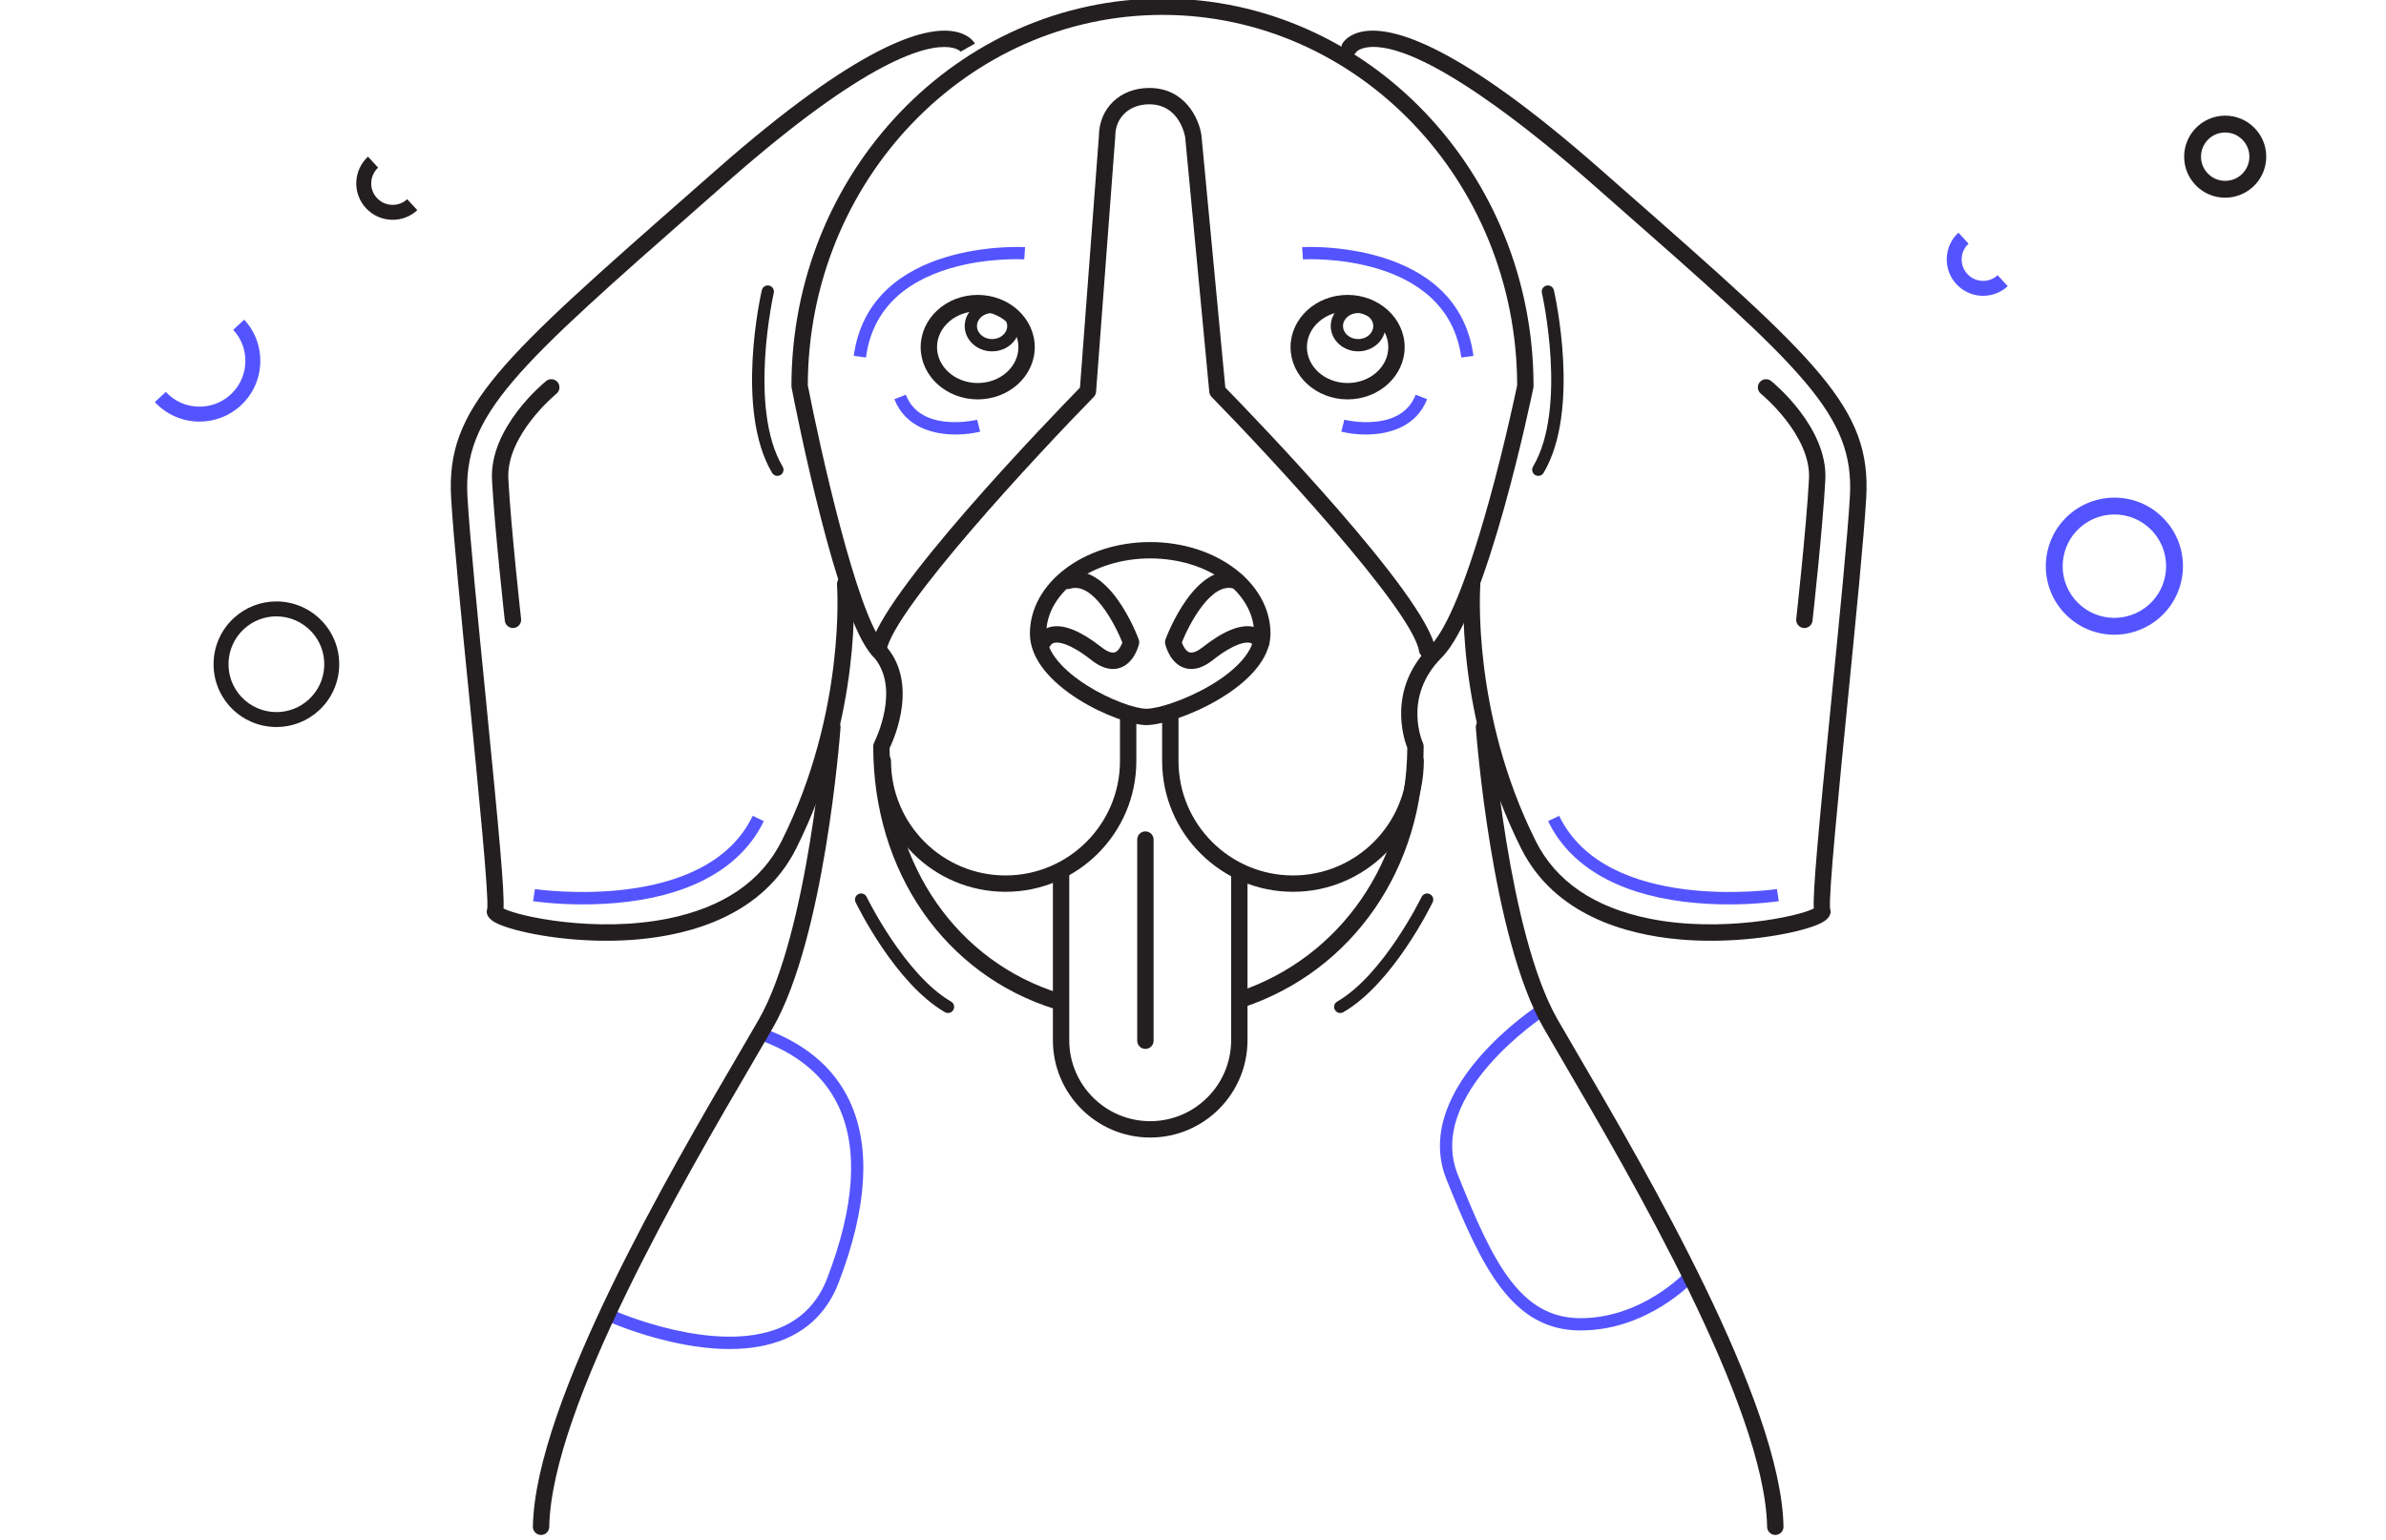 <?xml version="1.0" encoding="utf-8"?>
<!-- Generator: Adobe Illustrator 16.0.0, SVG Export Plug-In . SVG Version: 6.00 Build 0)  -->
<!DOCTYPE svg PUBLIC "-//W3C//DTD SVG 1.1//EN" "http://www.w3.org/Graphics/SVG/1.1/DTD/svg11.dtd">
<svg version="1.1" id="Layer_1" xmlns="http://www.w3.org/2000/svg" xmlns:xlink="http://www.w3.org/1999/xlink" x="0px" y="0px"
	 width="545.973px" height="352.482px" viewBox="0 0 545.973 352.482" enable-background="new 0 0 545.973 352.482"
	 xml:space="preserve">
<path fill="#5454FF" d="M361.647,304.517c-15.619,0-22.572-14.362-30.688-34.651c-3.436-8.589-0.811-18.243,7.589-27.918
	c6.2-7.14,13.267-11.744,13.564-11.936l1.524,2.358c-0.274,0.178-27.44,18.025-20.07,36.454
	c7.946,19.864,14.194,32.885,28.08,32.885c14.13,0,23.866-10.405,23.963-10.51l2.067,1.901
	C387.248,293.566,376.997,304.517,361.647,304.517z"/>
<path fill="#5454FF" d="M166.95,308.771c-4.111,0-8.631-0.562-13.537-1.686c-7.793-1.785-13.563-4.338-13.806-4.445l1.143-2.565
	c0.227,0.102,22.836,10.013,37.701,3.851c5.111-2.119,8.762-5.956,10.85-11.403c6.273-16.365,7.135-29.603,2.563-39.344
	c-3.34-7.116-9.667-12.295-18.807-15.396l0.902-2.66c9.891,3.355,16.77,9.029,20.446,16.863c4.91,10.46,4.074,24.438-2.483,41.542
	c-2.375,6.197-6.549,10.569-12.403,12.994C175.903,308.021,171.699,308.771,166.95,308.771z"/>
<g>
	<path fill="#231F20" d="M138.758,215.324c-11.013,0-20.838-2.079-24.771-3.846c-2.61-1.172-2.822-2.53-2.493-3.507
		c0.402-2.771-2.1-28.022-4.112-48.339c-1.792-18.092-3.646-36.799-4.156-45.72c-1.18-20.658,10.907-31.281,55.876-70.808
		l4.983-4.381c32.08-28.214,47.157-32.729,54.169-31.542c3.423,0.579,4.625,2.427,4.831,2.791l-3.26,1.843
		c0,0,0.013,0.03,0.05,0.081c-0.025-0.035-0.64-0.855-2.674-1.083c-5.206-0.58-18.706,2.632-50.644,30.722l-4.983,4.381
		c-43.891,38.578-55.687,48.946-54.611,67.782c0.506,8.844,2.355,27.512,4.144,45.564c3.177,32.074,4.325,44.685,4.11,48.679
		c3.49,1.83,21.199,5.637,37.643,2.308c12.634-2.56,21.378-8.534,25.99-17.757c14.799-29.598,12.695-58.369,12.673-58.656
		c-0.083-1.03,0.686-1.933,1.716-2.015c1.041-0.087,1.933,0.687,2.016,1.717c0.098,1.215,2.206,30.106-13.055,60.628
		c-7.625,15.25-23.912,19.753-36.232,20.846C143.541,215.228,141.122,215.324,138.758,215.324z"/>
	<path fill="#231F20" d="M117.372,143.745c-0.941,0-1.751-0.708-1.858-1.666c-0.023-0.211-2.352-21.232-2.932-32.268
		c-0.628-11.926,11.854-22.174,12.386-22.605c0.803-0.65,1.98-0.526,2.631,0.277c0.651,0.802,0.528,1.981-0.274,2.632
		c-0.115,0.093-11.532,9.487-11.004,19.498c0.575,10.928,2.892,31.842,2.915,32.052c0.114,1.027-0.626,1.954-1.654,2.067
		C117.511,143.741,117.441,143.745,117.372,143.745z"/>
</g>
<g>
	<path fill="#231F20" d="M391.5,215.324c-2.364,0-4.782-0.095-7.209-0.311c-12.32-1.092-28.607-5.596-36.232-20.846
		c-15.262-30.522-13.153-59.414-13.056-60.628c0.082-1.03,0.979-1.79,2.015-1.717c1.029,0.082,1.799,0.983,1.717,2.014
		c-0.021,0.288-2.103,29.107,12.674,58.657c4.61,9.224,13.355,15.198,25.988,17.757c16.446,3.329,34.153-0.478,37.644-2.308
		c-0.216-3.995,0.933-16.605,4.11-48.679c1.789-18.053,3.638-36.72,4.144-45.564c1.076-18.835-10.72-29.204-54.61-67.782
		l-4.984-4.381c-11.268-9.91-38.801-32.747-51.072-30.662c-1.586,0.268-2.192,0.935-2.195,0.941
		c-0.51,0.899-1.653,1.216-2.551,0.708c-0.9-0.509-1.218-1.651-0.709-2.551c0.206-0.364,1.407-2.212,4.831-2.791
		c7.01-1.184,22.089,3.328,54.169,31.542l4.983,4.381c44.97,39.527,57.057,50.15,55.877,70.808
		c-0.511,8.921-2.363,27.628-4.156,45.72c-2.013,20.314-4.514,45.566-4.111,48.339c0.329,0.978,0.117,2.335-2.494,3.507
		C412.338,213.244,402.513,215.324,391.5,215.324z"/>
	<path fill="#231F20" d="M412.886,143.745c-0.068,0-0.139-0.003-0.209-0.012c-1.027-0.113-1.769-1.04-1.654-2.067
		c0.023-0.21,2.34-21.125,2.915-32.052c0.527-10.011-10.889-19.404-11.004-19.498c-0.803-0.651-0.925-1.83-0.274-2.632
		c0.651-0.804,1.828-0.927,2.631-0.277c0.532,0.431,13.015,10.679,12.387,22.605c-0.581,11.035-2.909,32.057-2.933,32.268
		C414.638,143.036,413.827,143.745,412.886,143.745z"/>
</g>
<path fill="#231F20" d="M242.009,231.052c-0.184,0-0.371-0.027-0.556-0.085c-25.294-7.858-41.638-31.468-41.638-60.151
	c0-0.301,0.073-0.598,0.212-0.865c0.064-0.124,6.439-12.668-0.432-19.921c-8.037-8.483-17.417-55.922-18.46-61.303
	c-0.022-0.118-0.034-0.237-0.034-0.356c0-48.913,38.088-88.706,84.904-88.706s84.905,39.793,84.905,88.706
	c0,0.126-0.014,0.251-0.038,0.375c-0.429,2.093-10.611,51.395-20.977,61.759c-9.053,9.054-4.354,19.414-4.305,19.517
	c0.116,0.249,0.177,0.52,0.177,0.794c0,27.845-16.13,51.274-41.091,59.69c-0.981,0.331-2.042-0.196-2.373-1.176
	s0.196-2.042,1.176-2.372c23.306-7.857,38.404-29.726,38.543-55.777c-0.901-2.316-4.536-13.562,5.226-23.323
	c2.717-2.717,7.271-10.71,13.535-33.364c3.545-12.818,6.047-24.703,6.382-26.315c-0.098-46.761-36.468-84.77-81.16-84.77
	c-44.694,0-81.067,38.017-81.16,84.782c2.813,14.464,11.326,52.782,17.468,59.264c7.984,8.429,2.468,21.246,1.247,23.797
	c0.163,26.81,15.436,48.819,39.002,56.139c0.987,0.307,1.54,1.355,1.233,2.344C243.547,230.537,242.807,231.052,242.009,231.052z"/>
<path fill="#231F20" d="M263.192,260.362c-12.277,0-22.265-9.988-22.265-22.265v-38.482c0-1.034,0.838-1.872,1.872-1.872
	c1.034,0,1.872,0.838,1.872,1.872v38.482c0,10.212,8.308,18.521,18.521,18.521c10.212,0,18.52-8.309,18.52-18.521v-38.482
	c0-1.034,0.838-1.872,1.872-1.872c1.034,0,1.872,0.838,1.872,1.872v38.482C285.457,250.374,275.469,260.362,263.192,260.362z"/>
<path fill="none" stroke="#231F20" stroke-width="4" stroke-linecap="round" stroke-linejoin="round" stroke-miterlimit="10" d="
	M200.955,148.743"/>
<path fill="#231F20" d="M326.561,150.615c-0.901,0-1.695-0.652-1.846-1.569c-1.571-9.593-34.802-45.262-47.474-58.196
	c-0.3-0.306-0.486-0.707-0.527-1.134l-5.513-58.27c-0.107-0.651-1.406-7.571-8.229-7.571c-4.578,0-7.776,3.018-7.776,7.338
	c0,0.046-0.002,0.093-0.005,0.141l-4.385,58.327c-0.033,0.44-0.22,0.854-0.529,1.169c-12.672,12.935-45.904,48.604-47.474,58.196
	c-0.167,1.02-1.129,1.708-2.15,1.545c-1.021-0.167-1.712-1.13-1.545-2.15c1.99-12.156,41.466-53.012,48.016-59.722l4.329-57.579
	c0.037-6.383,4.871-11.009,11.52-11.009c8.222,0,11.406,7.075,11.94,10.817l5.467,57.756c6.509,6.667,46.038,47.572,48.03,59.736
	c0.167,1.021-0.524,1.983-1.545,2.15C326.762,150.607,326.661,150.615,326.561,150.615z"/>
<path fill="#231F20" d="M308.362,91.412c-7.197,0-13.055-5.365-13.055-11.958s5.857-11.958,13.055-11.958
	c7.2,0,13.056,5.365,13.056,11.958S315.562,91.412,308.362,91.412z M308.362,71.239c-5.134,0-9.311,3.685-9.311,8.214
	s4.177,8.214,9.311,8.214c5.135,0,9.312-3.685,9.312-8.214S313.497,71.239,308.362,71.239z"/>
<path fill="#231F20" d="M310.775,80.418c-3.455,0-6.267-2.597-6.267-5.789c0-3.193,2.812-5.79,6.267-5.79s6.266,2.597,6.266,5.79
	C317.041,77.821,314.23,80.418,310.775,80.418z M310.775,71.647c-1.906,0-3.459,1.337-3.459,2.982c0,1.644,1.553,2.981,3.459,2.981
	s3.458-1.337,3.458-2.981C314.233,72.985,312.681,71.647,310.775,71.647z"/>
<path fill="#231F20" d="M223.723,91.412c-7.199,0-13.055-5.365-13.055-11.958s5.856-11.958,13.055-11.958
	c7.199,0,13.055,5.365,13.055,11.958S230.922,91.412,223.723,91.412z M223.723,71.239c-5.134,0-9.311,3.685-9.311,8.214
	s4.177,8.214,9.311,8.214c5.134,0,9.311-3.685,9.311-8.214S228.857,71.239,223.723,71.239z"/>
<path fill="#231F20" d="M227.012,80.418c-3.455,0-6.266-2.597-6.266-5.789c0-3.193,2.811-5.79,6.266-5.79
	c3.456,0,6.267,2.597,6.267,5.79C233.278,77.821,230.467,80.418,227.012,80.418z M227.012,71.647c-1.907,0-3.458,1.337-3.458,2.982
	c0,1.644,1.551,2.981,3.458,2.981c1.907,0,3.458-1.337,3.458-2.981C230.47,72.985,228.919,71.647,227.012,71.647z"/>
<g>
	<path fill="#231F20" d="M262.315,165.964c-6.244,0-26.65-8.928-26.65-20.948c0-11.551,12.349-20.949,27.527-20.949
		s27.527,9.398,27.527,20.949C290.719,157.036,268.971,165.964,262.315,165.964z M263.192,127.812
		c-13.114,0-23.783,7.718-23.783,17.205c0,5.221,5.875,9.699,9.377,11.905c5.198,3.273,11.069,5.299,13.529,5.299
		c2.676,0,9.027-2.038,14.619-5.329c6.381-3.756,10.041-8.084,10.041-11.875C286.975,135.529,276.306,127.812,263.192,127.812z"/>
	<path fill="#231F20" d="M272.604,153.123c-0.58,0-1.145-0.096-1.694-0.289c-3.181-1.114-4.174-4.979-4.277-5.417
		c-0.084-0.357-0.062-0.731,0.065-1.076c0.276-0.749,6.869-18.3,16.792-15.171c0.986,0.312,1.533,1.363,1.222,2.349
		c-0.312,0.985-1.362,1.535-2.35,1.221c-5.16-1.628-10.231,8.048-11.93,12.318c0.299,0.818,0.914,1.964,1.72,2.242
		c0.953,0.333,2.312-0.583,3.039-1.153c4.698-3.692,8.553-5.279,11.456-4.709c1.553,0.303,2.799,1.209,3.606,2.621
		c0.514,0.898,0.201,2.042-0.697,2.554c-0.897,0.513-2.041,0.203-2.554-0.697c-0.268-0.469-0.588-0.709-1.073-0.803
		c-0.808-0.155-3.251-0.087-8.424,3.978C275.786,152.443,274.144,153.123,272.604,153.123z"/>
	<path fill="#231F20" d="M254.658,153.123c-1.541,0-3.182-0.679-4.902-2.03c-5.173-4.064-7.612-4.132-8.424-3.978
		c-0.484,0.094-0.805,0.334-1.072,0.803c-0.513,0.9-1.656,1.209-2.554,0.697s-1.21-1.656-0.697-2.554
		c0.806-1.411,2.053-2.317,3.605-2.621c2.903-0.568,6.757,1.018,11.456,4.709c0.727,0.57,2.089,1.486,3.039,1.153
		c0.805-0.277,1.418-1.42,1.72-2.242c-1.704-4.269-6.779-13.95-11.929-12.318c-0.988,0.312-2.038-0.236-2.35-1.221
		c-0.311-0.986,0.235-2.038,1.221-2.349c9.929-3.129,16.517,14.422,16.792,15.171c0.127,0.345,0.15,0.718,0.066,1.076
		c-0.103,0.437-1.096,4.302-4.277,5.417C255.802,153.027,255.237,153.123,254.658,153.123z"/>
</g>
<path fill="#231F20" d="M295.864,204.118c-16.508,0-29.939-13.43-29.939-29.938v-10.525c0-1.034,0.838-1.872,1.873-1.872
	c1.034,0,1.872,0.838,1.872,1.872v10.525c0,14.443,11.751,26.194,26.194,26.194s26.195-11.751,26.195-26.194
	c0-1.034,0.838-1.872,1.872-1.872c1.033,0,1.872,0.838,1.872,1.872C325.803,190.688,312.373,204.118,295.864,204.118z"/>
<path fill="#231F20" d="M230.082,204.118c-16.509,0-29.939-13.43-29.939-29.938c0-1.034,0.838-1.872,1.872-1.872
	s1.872,0.838,1.872,1.872c0,14.443,11.751,26.194,26.195,26.194c14.444,0,26.195-11.751,26.195-26.194v-10.525
	c0-1.034,0.838-1.872,1.872-1.872c1.034,0,1.872,0.838,1.872,1.872v10.525C260.021,190.688,246.59,204.118,230.082,204.118z"/>
<path fill="#231F20" d="M262.096,240.079c-1.034,0-1.872-0.838-1.872-1.872V192.16c0-1.034,0.838-1.872,1.872-1.872
	s1.872,0.838,1.872,1.872v46.047C263.968,239.241,263.129,240.079,262.096,240.079z"/>
<path fill="#231F20" d="M351.998,108.924c-0.244,0-0.492-0.063-0.716-0.197c-0.667-0.396-0.887-1.258-0.491-1.924
	c7.947-13.383,2.092-39.492,2.032-39.754c-0.173-0.755,0.299-1.508,1.054-1.682c0.757-0.172,1.51,0.299,1.683,1.054
	c0.256,1.115,6.168,27.465-2.354,41.816C352.942,108.679,352.476,108.924,351.998,108.924z"/>
<path fill="#231F20" d="M177.882,108.924c-0.479,0-0.946-0.245-1.208-0.688c-8.521-14.351-2.61-40.701-2.354-41.816
	c0.173-0.755,0.922-1.225,1.683-1.054c0.755,0.174,1.228,0.927,1.054,1.682c-0.06,0.262-5.915,26.372,2.031,39.754
	c0.396,0.667,0.176,1.529-0.49,1.924C178.373,108.861,178.126,108.924,177.882,108.924z"/>
<path fill="#5454FF" d="M334.38,81.834c-3.295-24.297-35.902-22.49-36.234-22.469l-0.18-2.803
	c0.354-0.022,35.555-1.966,39.196,24.896L334.38,81.834z"/>
<path fill="#5454FF" d="M198.144,81.834l-2.783-0.376c3.642-26.861,38.844-24.917,39.196-24.896l-0.179,2.803
	c-0.083-0.007-8.468-0.498-17.119,2.103C205.946,64.868,199.515,71.721,198.144,81.834z"/>
<path fill="#5454FF" d="M312.528,99.453c-2.124,0-4.093-0.28-5.602-0.658l0.679-2.725c0.034,0.009,3.383,0.827,7.105,0.451
	c4.702-0.468,7.808-2.546,9.229-6.178l2.615,1.024C324.073,97.709,317.82,99.453,312.528,99.453z"/>
<path fill="#5454FF" d="M218.681,99.453c-5.292,0-11.545-1.744-14.027-8.086l2.615-1.024c1.421,3.632,4.526,5.71,9.228,6.178
	c3.725,0.374,7.072-0.442,7.105-0.451l0.68,2.725C222.774,99.173,220.805,99.453,218.681,99.453z"/>
<path fill="#5454FF" d="M395.623,207.002c-3.109,0-6.652-0.158-10.359-0.622c-15.415-1.927-26.144-8.302-31.021-18.436l2.53-1.218
	c10.814,22.463,49.442,16.823,49.831,16.763l0.427,2.775C406.749,206.309,402.131,207.002,395.623,207.002z"/>
<path fill="#5454FF" d="M133.393,207.002c-6.51,0-11.126-0.694-11.408-0.737l0.427-2.775c0.39,0.06,39.016,5.701,49.832-16.763
	l2.53,1.218c-4.879,10.134-15.606,16.509-31.022,18.436C140.046,206.844,136.503,207.002,133.393,207.002z"/>
<path fill="#231F20" d="M123.807,351.325c-0.012,0-0.023,0-0.036,0c-1.034-0.02-1.856-0.873-1.837-1.907
	c0.529-28.56,31.844-82.088,46.894-107.814c1.881-3.215,3.514-6.006,4.809-8.273c11.349-19.86,14.927-66.569,14.961-67.039
	c0.077-1.031,0.976-1.811,2.005-1.729c1.031,0.076,1.805,0.974,1.729,2.005c-0.144,1.952-3.676,48.023-15.444,68.62
	c-1.3,2.276-2.94,5.079-4.828,8.307c-14.889,25.45-45.871,78.409-46.382,105.992C125.659,350.51,124.825,351.325,123.807,351.325z"
	/>
<path fill="#231F20" d="M406.231,351.325c-1.019,0-1.853-0.815-1.872-1.838c-0.511-27.581-31.49-80.538-46.379-105.988
	c-1.89-3.229-3.529-6.033-4.83-8.311c-11.77-20.596-15.301-66.668-15.445-68.62c-0.076-1.031,0.697-1.929,1.729-2.005
	c1.035-0.081,1.929,0.697,2.006,1.729c0.035,0.469,3.612,47.178,14.962,67.039c1.295,2.268,2.93,5.061,4.811,8.277
	c15.05,25.724,46.363,79.251,46.892,107.81c0.019,1.034-0.803,1.888-1.838,1.907C406.254,351.325,406.242,351.325,406.231,351.325z"
	/>
<path fill="#231F20" d="M306.682,231.864c-0.484,0-0.956-0.251-1.217-0.7c-0.389-0.672-0.159-1.53,0.512-1.918
	c10.614-6.145,19.234-23.778,19.32-23.956c0.338-0.697,1.179-0.988,1.876-0.652c0.698,0.338,0.989,1.177,0.652,1.875
	c-0.365,0.756-9.09,18.591-20.441,25.163C307.163,231.804,306.92,231.864,306.682,231.864z"/>
<path fill="#231F20" d="M216.923,231.864c-0.239,0-0.48-0.06-0.702-0.189c-11.352-6.572-20.076-24.406-20.441-25.163
	c-0.338-0.698-0.045-1.538,0.652-1.875c0.698-0.341,1.537-0.047,1.875,0.651c0.086,0.178,8.717,17.817,19.32,23.956
	c0.671,0.388,0.9,1.247,0.512,1.918C217.879,231.612,217.408,231.864,216.923,231.864z"/>
<path fill="none" stroke="#231F20" stroke-width="4" stroke-linecap="round" stroke-linejoin="round" stroke-miterlimit="10" d="
	M208.593,329.864"/>
<path fill="#231F20" d="M516.113,42.19c-1.765,1.933-4.277,3.048-6.894,3.061c-2.51,0.011-4.872-0.954-6.654-2.72
	c-1.781-1.765-2.77-4.119-2.78-6.627c-0.012-2.364,0.86-4.627,2.455-6.374c1.764-1.933,4.276-3.049,6.892-3.061
	c2.508-0.013,4.871,0.954,6.653,2.719c1.782,1.766,2.771,4.121,2.781,6.627C518.577,38.181,517.705,40.444,516.113,42.19z
	 M505.087,32.129c-0.939,1.029-1.453,2.362-1.445,3.757c0.005,1.477,0.589,2.863,1.638,3.903c1.05,1.04,2.442,1.611,3.92,1.603
	c1.565-0.007,3.009-0.646,4.064-1.804c0.938-1.027,1.451-2.36,1.444-3.754c-0.007-1.478-0.589-2.866-1.639-3.906
	c-1.05-1.041-2.442-1.609-3.921-1.602C507.584,30.334,506.143,30.974,505.087,32.129z"/>
<path fill="#5454FF" d="M495.411,140.162c-2.946,3.229-7.145,5.093-11.517,5.114c-4.19,0.019-8.139-1.594-11.116-4.546
	c-2.977-2.948-4.628-6.88-4.647-11.07c-0.017-3.953,1.44-7.733,4.102-10.649c2.949-3.23,7.146-5.093,11.517-5.114
	c4.191-0.019,8.14,1.594,11.117,4.545c2.977,2.949,4.628,6.883,4.646,11.072C499.528,133.466,498.073,137.247,495.411,140.162z
	 M475.081,121.61c-2.007,2.2-3.105,5.052-3.093,8.033c0.016,3.158,1.26,6.125,3.505,8.349c2.245,2.225,5.223,3.442,8.383,3.428
	c3.298-0.016,6.463-1.422,8.688-3.857c2.007-2.198,3.104-5.051,3.091-8.028c-0.013-3.163-1.258-6.127-3.503-8.353
	c-2.246-2.226-5.224-3.441-8.386-3.427C480.47,117.769,477.305,119.175,475.081,121.61z"/>
<path fill="#231F20" d="M63.247,166.406c-4.005,0-7.858-1.689-10.573-4.634c-2.601-2.823-3.948-6.491-3.791-10.328
	c0.157-3.836,1.797-7.381,4.62-9.983c2.663-2.454,6.122-3.804,9.74-3.804c4.006,0,7.86,1.688,10.572,4.634
	c2.603,2.823,3.95,6.49,3.793,10.327c-0.156,3.837-1.799,7.384-4.624,9.985C70.323,165.054,66.864,166.406,63.247,166.406z
	 M63.243,141.075c-2.757,0-5.393,1.03-7.422,2.901c-2.151,1.981-3.401,4.684-3.521,7.607c-0.119,2.923,0.907,5.719,2.89,7.872
	c2.069,2.243,5.006,3.531,8.058,3.531c2.757,0,5.392-1.03,7.42-2.901c2.153-1.981,3.404-4.682,3.523-7.605
	c0.12-2.925-0.907-5.721-2.892-7.873C69.233,142.362,66.296,141.075,63.243,141.075z"/>
<path fill="#231F20" d="M89.858,50.307c-0.116,0-0.231-0.002-0.347-0.006c-2.223-0.091-4.276-1.041-5.784-2.678
	c-1.507-1.634-2.288-3.759-2.197-5.981c0.091-2.222,1.042-4.277,2.677-5.784l2.318,2.515c-0.964,0.89-1.524,2.099-1.578,3.408
	c-0.054,1.31,0.406,2.562,1.294,3.524c0.888,0.965,2.099,1.526,3.408,1.58c1.314,0.057,2.561-0.407,3.524-1.295l2.318,2.514
	C93.942,49.533,91.954,50.307,89.858,50.307z"/>
<path fill="#5454FF" d="M453.789,67.706c-0.115,0-0.231-0.002-0.347-0.006c-2.224-0.09-4.276-1.04-5.785-2.677
	c-1.506-1.635-2.287-3.759-2.195-5.981c0.091-2.222,1.042-4.277,2.677-5.784l2.317,2.515c-0.964,0.89-1.524,2.099-1.577,3.408
	c-0.055,1.31,0.405,2.562,1.294,3.524c0.888,0.964,2.1,1.525,3.408,1.58c1.313,0.057,2.561-0.407,3.523-1.295l2.317,2.514
	C457.873,66.931,455.884,67.706,453.789,67.706z"/>
<path fill="#5454FF" d="M45.66,96.498c-3.754,0-7.497-1.506-10.235-4.477l2.515-2.318c3.919,4.252,10.571,4.524,14.824,0.606
	c2.061-1.897,3.259-4.486,3.374-7.285c0.114-2.8-0.87-5.478-2.769-7.538l2.514-2.318c2.52,2.733,3.823,6.284,3.671,9.995
	c-0.152,3.713-1.74,7.145-4.474,9.661C52.412,95.282,49.032,96.498,45.66,96.498z"/>
</svg>
